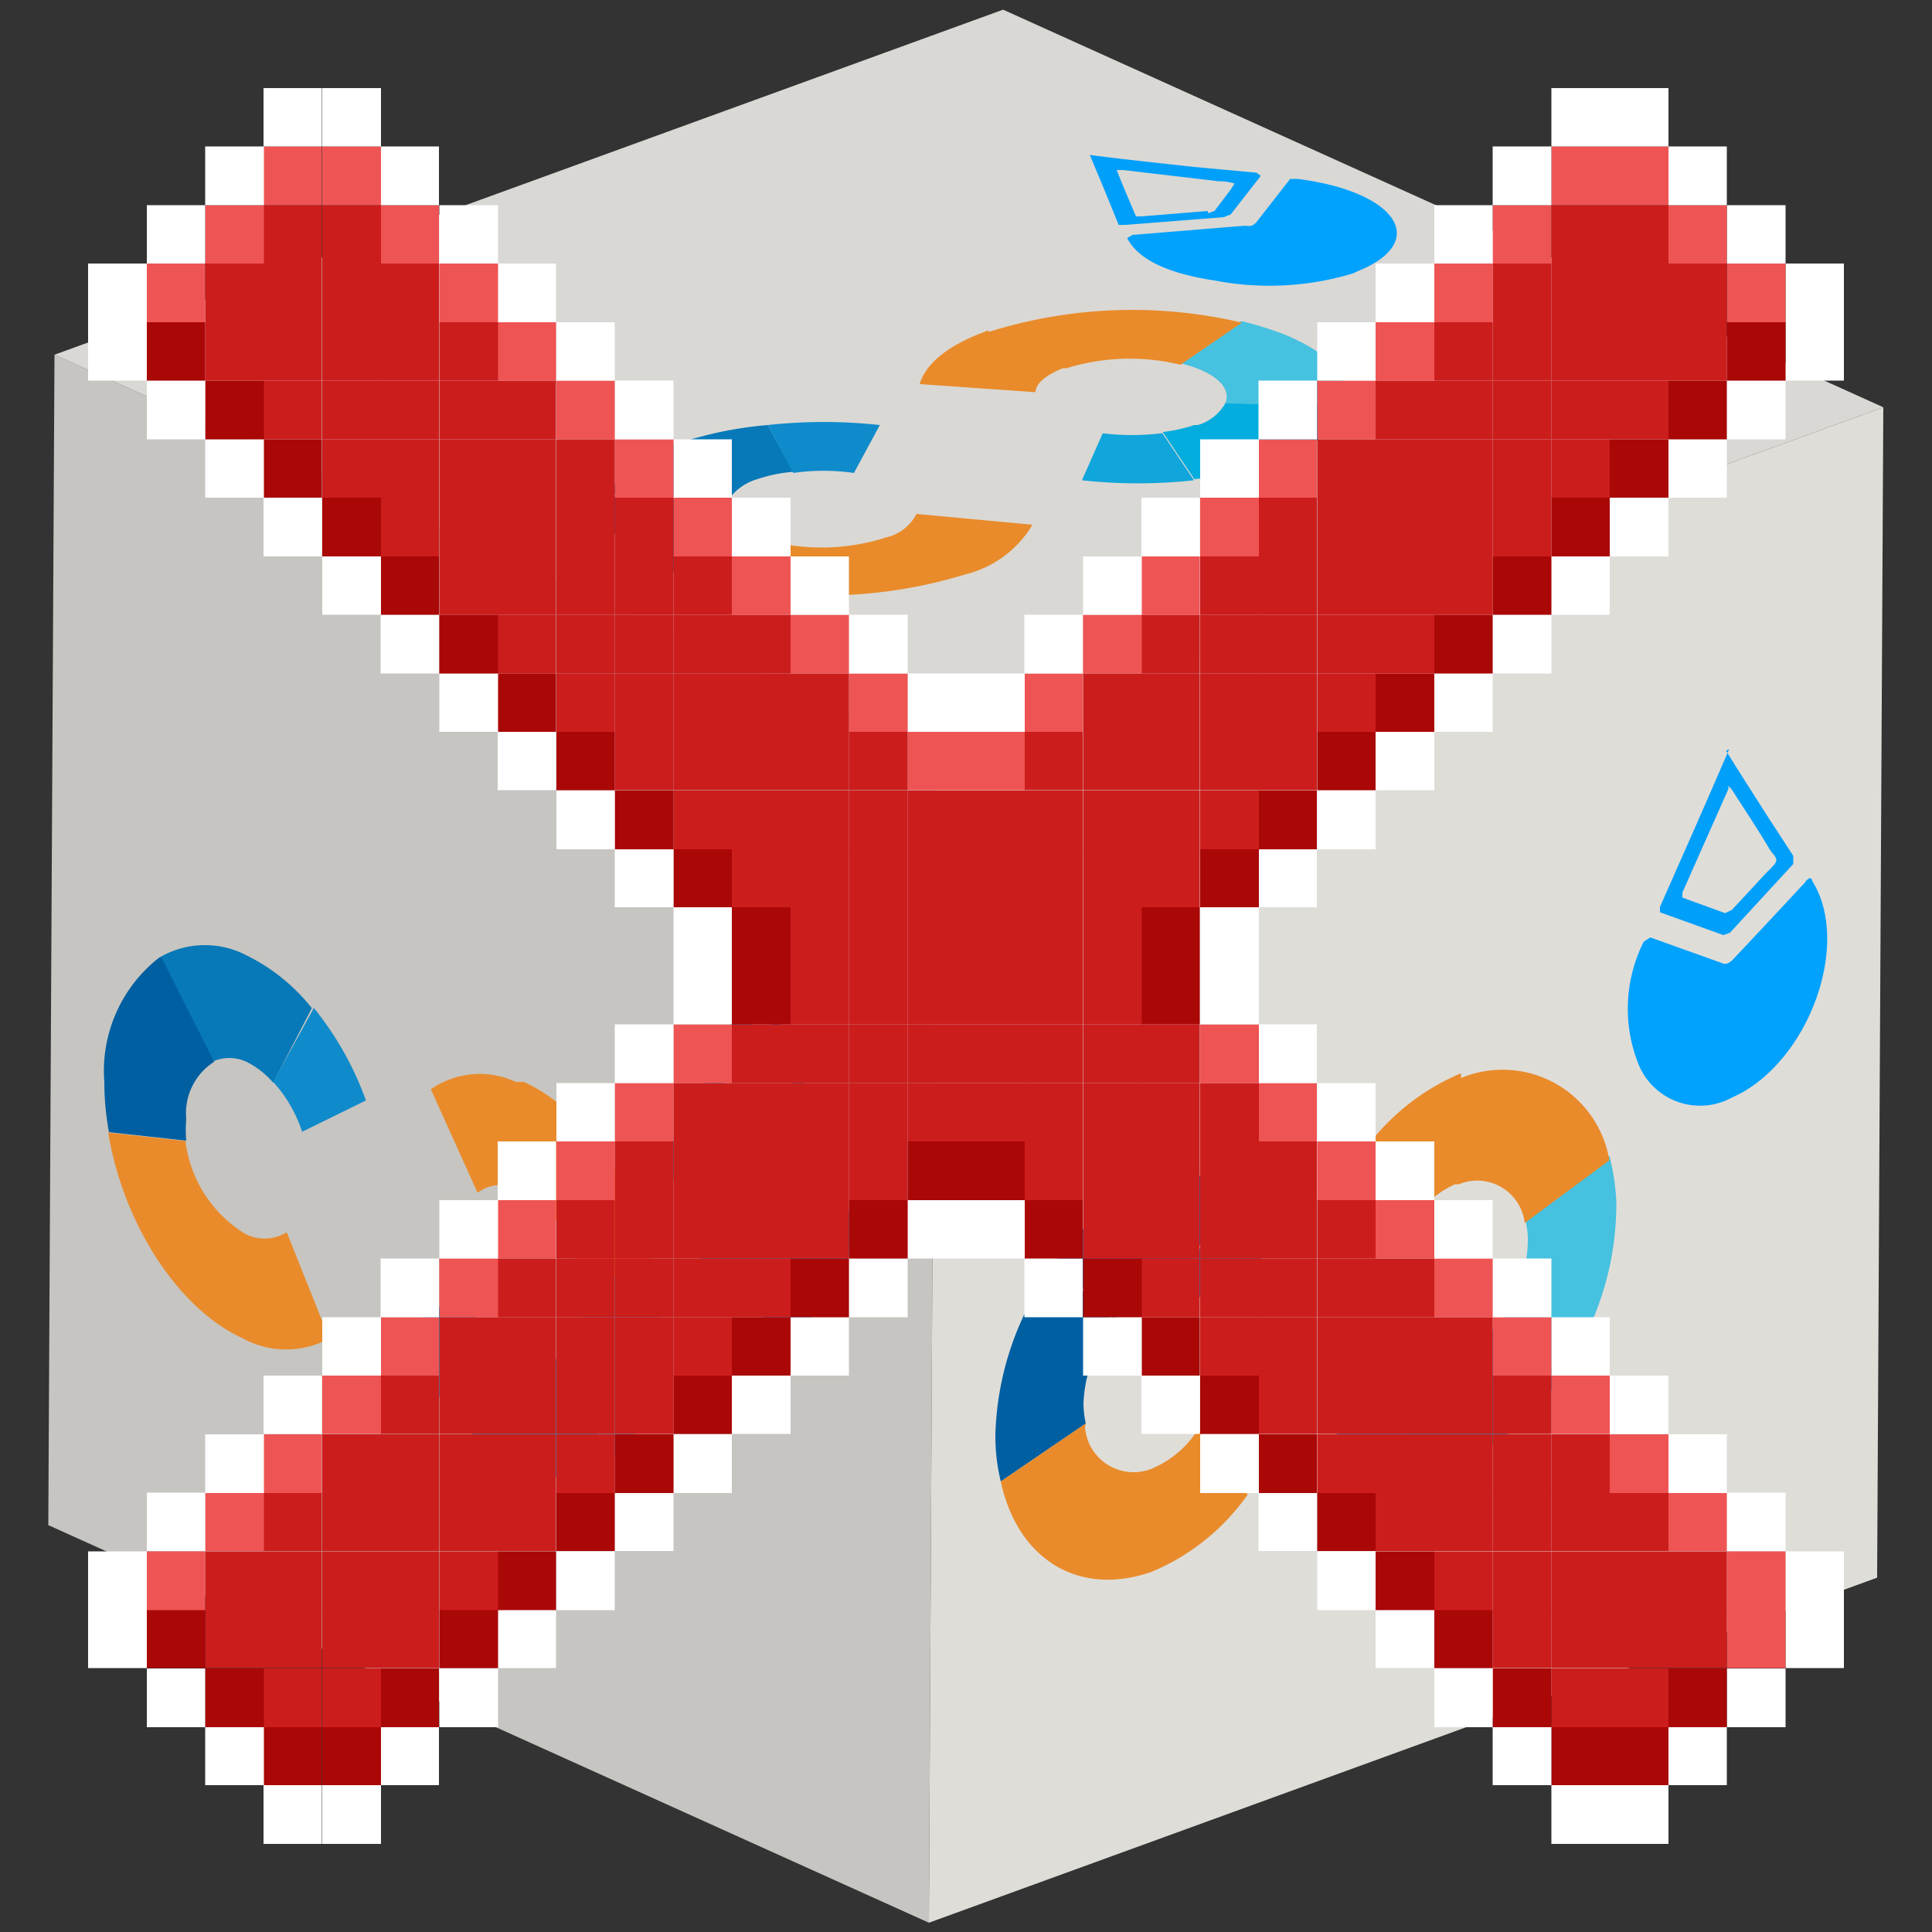 <svg id="Capa_1" data-name="Capa 1" xmlns="http://www.w3.org/2000/svg" xmlns:xlink="http://www.w3.org/1999/xlink" width="50" height="50" viewBox="0 0 50 50">
  <rect x="0" y="0" width="50" height="50" fill="#333333" stroke="none"/>
  <defs>
    <clipPath id="clip-path">
      <polygon points="24.04 49.76 1.25 39.47 1.41 9.18 24.2 19.47 24.04 49.76" fill="none"/>
    </clipPath>
    <clipPath id="clip-path-2">
      <polygon points="24.2 19.47 1.41 9.18 25.96 0.25 48.74 10.54 24.2 19.47" fill="none"/>
    </clipPath>
    <clipPath id="clip-path-3">
      <polygon points="48.74 10.54 48.58 40.83 24.04 49.76 24.2 19.47 48.74 10.54" fill="none"/>
    </clipPath>
  </defs>
  <g id="Figment_lido">
    <g style="isolation: isolate">
      <g>
        <polygon points="24.04 49.76 1.25 39.47 1.41 9.18 24.2 19.47 24.04 49.76" fill="#c7c5c1"/>
        <g style="isolation: isolate">
          <g clip-path="url(#clip-path)">
            <g>
              <path d="M6.39,24.73a2.32,2.32,0,0,0-2.28.06l1.36,2.7a1.05,1.05,0,0,1,.93,0,2.21,2.21,0,0,1,.67.53l1-1.93a4.93,4.93,0,0,0-1.72-1.38" fill="#0779b8"/>
              <path d="M4.11,24.79A3.72,3.72,0,0,0,2.7,28a7.15,7.15,0,0,0,.12,1.3l2,.22a3.43,3.43,0,0,1,0-.56,1.58,1.58,0,0,1,.72-1.48l-1.36-2.7" fill="#005fa1"/>
              <path d="M4.8,29.53l-2-.22c.38,2.32,1.78,4.55,3.49,5.33a2.33,2.33,0,0,0,2.23,0L7.42,31.89a1.09,1.09,0,0,1-1.06.05A3.28,3.28,0,0,1,4.8,29.53" fill="#e98b2b"/>
              <path d="M8.11,26.11,7.07,28a3.59,3.59,0,0,1,.75,1.29l1.65-.81a8.2,8.2,0,0,0-1.36-2.41" fill="#0f8bcb"/>
              <path d="M14.43,35.15a1,1,0,0,1-.92.05l-.09,0a2.24,2.24,0,0,1-.6-.45l-.94,2a4.78,4.78,0,0,0,1.55,1.2l.18.08a2.22,2.22,0,0,0,2.24-.24l-1.42-2.63" fill="#03adde"/>
              <path d="M17,33.1,15,33a3.43,3.43,0,0,1,.07.56,1.68,1.68,0,0,1-.64,1.56l1.42,2.63a3.91,3.91,0,0,0,1.27-3.37A7.33,7.33,0,0,0,17,33.1" fill="#46c1e0"/>
              <path d="M13.54,28,13.35,28a2.22,2.22,0,0,0-2.2.19l1.21,2.68a1,1,0,0,1,1-.12l.08,0A3.23,3.23,0,0,1,15,33l2,.07c-.44-2.23-1.81-4.32-3.42-5.06" fill="#e98b2b"/>
              <path d="M12,33.45l-1.59.95a7.94,7.94,0,0,0,1.43,2.34l.94-2A3.73,3.73,0,0,1,12,33.45" fill="#10a6db"/>
              <path d="M21.62,30h-.08l-1.68.57a.19.19,0,0,1-.13,0,.38.38,0,0,1-.12-.11l-1.67-2.11h-.16a3.79,3.79,0,0,0-.11,3.08,4.27,4.27,0,0,0,2,2.64l.31.1c1.65.47,2.57-1.7,1.69-4,0-.08-.05-.12-.08-.14" fill="#00a2fd"/>
              <path d="M19.67,29.19l-1-1.24,0-.16c.35-.57.7-1.16,1.07-1.74l0-.05.07.14c.29.78.58,1.55.88,2.33.05.14.16.33.14.41s-.16.08-.24.11l-.79.26-.16-.06m.11-4.12c-.55.91-1.08,1.78-1.63,2.66l0,.17,1.47,1.85.15.07,1.48-.49,0-.18c-.2-.51-.39-1-.58-1.53-.32-.84-.64-1.67-1-2.55" fill="#009ff9"/>
            </g>
          </g>
        </g>
      </g>
      <g>
        <polygon points="24.2 19.47 1.41 9.18 25.96 0.25 48.74 10.54 24.2 19.47" fill="#dad8d4"/>
        <g style="isolation: isolate">
          <g clip-path="url(#clip-path-2)">
            <g>
              <path d="M17.48,11.47a2.78,2.78,0,0,0-1.74,1.32l3.12.13a1.4,1.4,0,0,1,.74-.52,3.93,3.93,0,0,1,.93-.19L19.87,11a9.9,9.9,0,0,0-2.39.5" fill="#0779b8"/>
              <path d="M15.74,12.79c-.25.65.18,1.35,1.35,1.88a7.73,7.73,0,0,0,1.09.37l1.71-1c-.16-.05-.32-.1-.46-.16-.56-.25-.75-.6-.57-.91l-3.12-.13" fill="#005fa1"/>
              <path d="M19.89,14l-1.71,1A12.41,12.41,0,0,0,25,14.86a2.79,2.79,0,0,0,1.72-1.28l-3-.28a1.19,1.19,0,0,1-.79.61,5.48,5.48,0,0,1-3.06.08" fill="#e98b2b"/>
              <path d="M19.87,11l.66,1.24a5.5,5.5,0,0,1,1.57,0L22.77,11a13.38,13.38,0,0,0-2.9,0" fill="#0f8bcb"/>
              <path d="M31.71,10.44A1.21,1.21,0,0,1,31,11l-.09,0a4.1,4.1,0,0,1-.82.18l.82,1.22a10.11,10.11,0,0,0,2.13-.47l.2-.08c.93-.37,1.43-.85,1.56-1.35l-3.11-.07" fill="#03adde"/>
              <path d="M32.13,8.31,30.54,9.4a3.37,3.37,0,0,1,.48.15c.6.24.82.58.69.89l3.11.07c.18-.66-.33-1.34-1.57-1.85a9.17,9.17,0,0,0-1.12-.35" fill="#46c1e0"/>
              <path d="M25.58,8.55l-.21.08c-.92.36-1.43.83-1.57,1.31l3,.21c0-.22.27-.45.71-.62l.09,0a5.54,5.54,0,0,1,2.95-.09l1.59-1.09a12.38,12.38,0,0,0-6.55.24" fill="#e98b2b"/>
              <path d="M28.54,11.21,28,12.43a13.39,13.39,0,0,0,2.9,0l-.82-1.22a6.33,6.33,0,0,1-1.57,0" fill="#10a6db"/>
              <path d="M33.39,4.63a.12.12,0,0,0,0,0l-.89,1.14-.1.07a.4.4,0,0,1-.17,0l-2.92.24-.14.08c.27.53,1,.91,2.27,1.1A7.47,7.47,0,0,0,35,7.08l.32-.14c1.65-.78.72-2-1.74-2.31h-.17" fill="#00a2fd"/>
              <path d="M31.26,5.46l-1.72.14-.14,0c-.17-.4-.34-.79-.5-1.2v0h.16l2.47.29a1.39,1.39,0,0,1,.42.06s-.07.11-.11.17l-.41.54-.17.06M28.2,4c.26.62.51,1.22.75,1.82l.17,0,2.55-.2.18-.07.78-1-.11-.08L30.9,4.32c-.89-.1-1.78-.19-2.7-.31" fill="#009ff9"/>
            </g>
          </g>
        </g>
      </g>
      <g>
        <polygon points="48.74 10.54 48.58 40.83 24.04 49.76 24.2 19.47 48.74 10.54" fill="#dfddd8"/>
        <g style="isolation: isolate">
          <g clip-path="url(#clip-path-3)">
            <g>
              <path d="M29.85,30.64a5.74,5.74,0,0,0-2.54,2l1.53,1.52a2.46,2.46,0,0,1,1-.78,1.3,1.3,0,0,1,.75,0l1.14-2.85a3.09,3.09,0,0,0-1.91.1" fill="#0779b8"/>
              <path d="M27.31,32.69a7.76,7.76,0,0,0-1.55,4.45,5,5,0,0,0,.14,1.2l2.2-1.5a2.55,2.55,0,0,1-.06-.51,3.56,3.56,0,0,1,.8-2.12l-1.53-1.52" fill="#005fa1"/>
              <path d="M28.1,36.84l-2.2,1.5c.43,2,2,3,3.9,2.34a5.73,5.73,0,0,0,2.49-2L31,37a2.61,2.61,0,0,1-1.17,1,1.26,1.26,0,0,1-1.75-1.07" fill="#e98b2b"/>
              <path d="M31.76,30.54l-1.14,2.85a1.2,1.2,0,0,1,.84.64l1.83-2.25a2.73,2.73,0,0,0-1.53-1.24" fill="#0f8bcb"/>
              <path d="M38.83,34.17a2.57,2.57,0,0,1-1,.83l-.09,0a1.22,1.22,0,0,1-.67.06L36,38a3.07,3.07,0,0,0,1.73-.13l.2-.08a6.07,6.07,0,0,0,2.49-2.18l-1.6-1.4" fill="#03adde"/>
              <path d="M41.65,29.91l-2.19,1.62a1.94,1.94,0,0,1,.08.5,3.46,3.46,0,0,1-.71,2.14l1.6,1.4a7.65,7.65,0,0,0,1.4-4.49,5.86,5.86,0,0,0-.18-1.17" fill="#46c1e0"/>
              <path d="M37.81,27.78a1.89,1.89,0,0,0-.21.09A5.88,5.88,0,0,0,35.15,30l1.36,1.65a2.71,2.71,0,0,1,1.14-1l.1,0a1.24,1.24,0,0,1,1.71,1l2.19-1.62a2.8,2.8,0,0,0-3.84-2.13" fill="#e98b2b"/>
              <path d="M36.17,34.51l-1.76,2.34A2.56,2.56,0,0,0,36,38l1-2.86a1.21,1.21,0,0,1-.88-.59" fill="#10a6db"/>
              <path d="M46.81,22.75s-.05,0-.09.08c-.62.67-1.25,1.34-1.87,2a.37.37,0,0,1-.14.1.15.15,0,0,1-.13,0l-1.87-.67-.17.11a3.86,3.86,0,0,0-.12,3.21,1.72,1.72,0,0,0,2.27.89l.35-.17c1.84-1,2.85-3.93,1.86-5.5,0-.06-.06-.08-.09-.07" fill="#00a2fd"/>
              <path d="M44.64,23.63l-1.1-.4,0-.13,1.19-2.68,0-.08.08.08c.33.52.66,1,1,1.58.06.09.18.19.16.28s-.18.23-.27.32l-.88.95-.17.08m.1-4.24c-.6,1.39-1.19,2.73-1.79,4.08l0,.14,1.64.59.17-.06,1.64-1.78,0-.21c-.22-.34-.44-.68-.65-1-.36-.57-.72-1.12-1.09-1.72" fill="#009ff9"/>
            </g>
          </g>
        </g>
      </g>
    </g>
  </g>
  <g>
    <rect x="46.21" y="41.66" width="1.51" height="1.51" fill="#fff"/>
    <rect x="46.21" y="40.15" width="1.51" height="1.52" fill="#fff"/>
    <rect x="46.21" y="8.34" width="1.51" height="1.51" fill="#fff"/>
    <rect x="46.21" y="6.82" width="1.51" height="1.52" fill="#fff"/>
    <rect x="44.69" y="43.18" width="1.52" height="1.52" fill="#fff"/>
    <rect x="44.69" y="41.66" width="1.52" height="1.51" fill="#ef5454"/>
    <rect x="44.69" y="40.15" width="1.52" height="1.52" fill="#ef5454"/>
    <rect x="44.69" y="38.63" width="1.52" height="1.51" fill="#fff"/>
    <rect x="44.69" y="9.85" width="1.52" height="1.52" fill="#fff"/>
    <rect x="44.69" y="8.34" width="1.52" height="1.51" fill="#aa0707"/>
    <rect x="44.69" y="6.82" width="1.52" height="1.52" fill="#ef5454"/>
    <rect x="44.69" y="5.31" width="1.52" height="1.51" fill="#fff"/>
    <rect x="43.18" y="44.69" width="1.51" height="1.51" fill="#fff"/>
    <rect x="43.18" y="43.18" width="1.51" height="1.52" fill="#aa0707"/>
    <rect x="43.18" y="41.66" width="1.51" height="1.51" fill="#cc1d1d"/>
    <rect x="43.18" y="40.15" width="1.51" height="1.52" fill="#cc1d1d"/>
    <rect x="43.18" y="38.63" width="1.51" height="1.51" fill="#ef5454"/>
    <rect x="43.18" y="37.12" width="1.51" height="1.52" fill="#fff"/>
    <rect x="43.18" y="11.37" width="1.51" height="1.51" fill="#fff"/>
    <rect x="43.18" y="9.85" width="1.51" height="1.52" fill="#aa0707"/>
    <rect x="43.18" y="8.34" width="1.51" height="1.51" fill="#cc1d1d"/>
    <rect x="43.18" y="6.82" width="1.51" height="1.52" fill="#cc1d1d"/>
    <rect x="43.18" y="5.31" width="1.51" height="1.51" fill="#ef5454"/>
    <rect x="43.18" y="3.79" width="1.51" height="1.52" fill="#fff"/>
    <rect x="41.66" y="46.2" width="1.52" height="1.52" fill="#fff"/>
    <rect x="41.66" y="44.69" width="1.52" height="1.51" fill="#aa0707"/>
    <rect x="41.66" y="43.18" width="1.52" height="1.52" fill="#cc1d1d"/>
    <rect x="41.66" y="41.66" width="1.52" height="1.51" fill="#cc1d1d"/>
    <rect x="41.66" y="40.15" width="1.52" height="1.52" fill="#cc1d1d"/>
    <rect x="41.66" y="38.63" width="1.52" height="1.51" fill="#cc1d1d"/>
    <rect x="41.66" y="37.12" width="1.52" height="1.52" fill="#ef5454"/>
    <rect x="41.66" y="35.6" width="1.52" height="1.51" fill="#fff"/>
    <rect x="41.66" y="12.88" width="1.52" height="1.52" fill="#fff"/>
    <rect x="41.66" y="11.37" width="1.52" height="1.51" fill="#aa0707"/>
    <rect x="41.66" y="9.85" width="1.52" height="1.52" fill="#cc1d1d"/>
    <rect x="41.66" y="8.34" width="1.52" height="1.51" fill="#cc1d1d"/>
    <rect x="41.66" y="6.82" width="1.52" height="1.52" fill="#cc1d1d"/>
    <rect x="41.66" y="5.31" width="1.52" height="1.51" fill="#cc1d1d"/>
    <rect x="41.66" y="3.79" width="1.52" height="1.52" fill="#ef5454"/>
    <rect x="41.66" y="2.28" width="1.52" height="1.51" fill="#fff"/>
    <rect x="40.15" y="46.2" width="1.51" height="1.52" fill="#fff"/>
    <rect x="40.15" y="44.69" width="1.51" height="1.51" fill="#aa0707"/>
    <rect x="40.15" y="43.18" width="1.51" height="1.52" fill="#cc1d1d"/>
    <rect x="40.15" y="41.66" width="1.51" height="1.51" fill="#cc1d1d"/>
    <rect x="40.15" y="40.15" width="1.51" height="1.52" fill="#cc1d1d"/>
    <rect x="40.15" y="38.63" width="1.51" height="1.51" fill="#cc1d1d"/>
    <rect x="40.15" y="37.12" width="1.51" height="1.52" fill="#cc1d1d"/>
    <rect x="40.15" y="35.6" width="1.51" height="1.51" fill="#ef5454"/>
    <rect x="40.15" y="34.09" width="1.51" height="1.51" fill="#fff"/>
    <rect x="40.15" y="14.4" width="1.51" height="1.51" fill="#fff"/>
    <rect x="40.15" y="12.88" width="1.51" height="1.52" fill="#aa0707"/>
    <rect x="40.15" y="11.37" width="1.51" height="1.51" fill="#cc1d1d"/>
    <rect x="40.15" y="9.85" width="1.51" height="1.52" fill="#cc1d1d"/>
    <rect x="40.15" y="8.34" width="1.51" height="1.51" fill="#cc1d1d"/>
    <rect x="40.15" y="6.82" width="1.51" height="1.52" fill="#cc1d1d"/>
    <rect x="40.15" y="5.31" width="1.51" height="1.51" fill="#cc1d1d"/>
    <rect x="40.15" y="3.79" width="1.51" height="1.52" fill="#ef5454"/>
    <rect x="40.15" y="2.28" width="1.51" height="1.51" fill="#fff"/>
    <rect x="38.63" y="44.69" width="1.52" height="1.51" fill="#fff"/>
    <rect x="38.63" y="43.18" width="1.52" height="1.52" fill="#aa0707"/>
    <rect x="38.63" y="41.66" width="1.52" height="1.51" fill="#cc1d1d"/>
    <rect x="38.63" y="40.15" width="1.52" height="1.52" fill="#cc1d1d"/>
    <rect x="38.63" y="38.63" width="1.52" height="1.51" fill="#cc1d1d"/>
    <rect x="38.63" y="37.12" width="1.52" height="1.52" fill="#cc1d1d"/>
    <rect x="38.63" y="35.6" width="1.52" height="1.51" fill="#cc1d1d"/>
    <rect x="38.63" y="34.09" width="1.52" height="1.51" fill="#ef5454"/>
    <rect x="38.63" y="32.57" width="1.52" height="1.52" fill="#fff"/>
    <rect x="38.63" y="15.91" width="1.52" height="1.52" fill="#fff"/>
    <rect x="38.63" y="14.4" width="1.52" height="1.51" fill="#aa0707"/>
    <rect x="38.63" y="12.88" width="1.52" height="1.52" fill="#cc1d1d"/>
    <rect x="38.63" y="11.37" width="1.52" height="1.51" fill="#cc1d1d"/>
    <rect x="38.63" y="9.85" width="1.52" height="1.52" fill="#cc1d1d"/>
    <rect x="38.63" y="8.34" width="1.52" height="1.51" fill="#cc1d1d"/>
    <rect x="38.63" y="6.82" width="1.52" height="1.52" fill="#cc1d1d"/>
    <rect x="38.63" y="5.31" width="1.52" height="1.51" fill="#ef5454"/>
    <rect x="38.63" y="3.79" width="1.52" height="1.52" fill="#fff"/>
    <rect x="37.12" y="43.18" width="1.51" height="1.52" fill="#fff"/>
    <rect x="37.12" y="41.66" width="1.51" height="1.51" fill="#aa0707"/>
    <rect x="37.12" y="40.15" width="1.51" height="1.52" fill="#cc1d1d"/>
    <rect x="37.12" y="38.63" width="1.51" height="1.51" fill="#cc1d1d"/>
    <rect x="37.12" y="37.12" width="1.51" height="1.52" fill="#cc1d1d"/>
    <rect x="37.12" y="35.6" width="1.51" height="1.51" fill="#cc1d1d"/>
    <rect x="37.12" y="34.09" width="1.51" height="1.51" fill="#cc1d1d"/>
    <rect x="37.12" y="32.57" width="1.51" height="1.52" fill="#ef5454"/>
    <rect x="37.12" y="31.06" width="1.51" height="1.51" fill="#fff"/>
    <rect x="37.12" y="17.43" width="1.51" height="1.51" fill="#fff"/>
    <rect x="37.12" y="15.91" width="1.51" height="1.52" fill="#aa0707"/>
    <rect x="37.12" y="14.4" width="1.51" height="1.51" fill="#cc1d1d"/>
    <rect x="37.12" y="12.88" width="1.51" height="1.52" fill="#cc1d1d"/>
    <rect x="37.12" y="11.37" width="1.51" height="1.51" fill="#cc1d1d"/>
    <rect x="37.12" y="9.85" width="1.51" height="1.52" fill="#cc1d1d"/>
    <rect x="37.12" y="8.34" width="1.51" height="1.51" fill="#cc1d1d"/>
    <rect x="37.12" y="6.82" width="1.51" height="1.52" fill="#ef5454"/>
    <rect x="37.12" y="5.31" width="1.51" height="1.51" fill="#fff"/>
    <rect x="35.6" y="41.66" width="1.52" height="1.51" fill="#fff"/>
    <rect x="35.6" y="40.15" width="1.52" height="1.52" fill="#aa0707"/>
    <rect x="35.6" y="38.63" width="1.52" height="1.51" fill="#cc1d1d"/>
    <rect x="35.6" y="37.12" width="1.52" height="1.52" fill="#cc1d1d"/>
    <rect x="35.6" y="35.6" width="1.52" height="1.51" fill="#cc1d1d"/>
    <rect x="35.6" y="34.09" width="1.52" height="1.51" fill="#cc1d1d"/>
    <rect x="35.6" y="32.57" width="1.52" height="1.52" fill="#cc1d1d"/>
    <rect x="35.6" y="31.06" width="1.52" height="1.51" fill="#ef5454"/>
    <rect x="35.6" y="29.54" width="1.52" height="1.52" fill="#fff"/>
    <rect x="35.6" y="18.94" width="1.52" height="1.51" fill="#fff"/>
    <rect x="35.6" y="17.43" width="1.52" height="1.51" fill="#aa0707"/>
    <rect x="35.6" y="15.91" width="1.52" height="1.52" fill="#cc1d1d"/>
    <rect x="35.6" y="14.4" width="1.52" height="1.51" fill="#cc1d1d"/>
    <rect x="35.6" y="12.88" width="1.52" height="1.52" fill="#cc1d1d"/>
    <rect x="35.6" y="11.37" width="1.52" height="1.51" fill="#cc1d1d"/>
    <rect x="35.6" y="9.85" width="1.52" height="1.52" fill="#cc1d1d"/>
    <rect x="35.6" y="8.34" width="1.52" height="1.51" fill="#ef5454"/>
    <rect x="35.6" y="6.82" width="1.52" height="1.52" fill="#fff"/>
    <rect x="34.09" y="40.15" width="1.51" height="1.52" fill="#fff"/>
    <rect x="34.09" y="38.63" width="1.51" height="1.51" fill="#aa0707"/>
    <rect x="34.09" y="37.12" width="1.51" height="1.52" fill="#cc1d1d"/>
    <rect x="34.09" y="35.6" width="1.51" height="1.51" fill="#cc1d1d"/>
    <rect x="34.09" y="34.09" width="1.51" height="1.51" fill="#cc1d1d"/>
    <rect x="34.09" y="32.57" width="1.51" height="1.52" fill="#cc1d1d"/>
    <rect x="34.09" y="31.06" width="1.51" height="1.51" fill="#cc1d1d"/>
    <rect x="34.09" y="29.54" width="1.51" height="1.52" fill="#ef5454"/>
    <rect x="34.09" y="28.03" width="1.51" height="1.51" fill="#fff"/>
    <rect x="34.09" y="20.46" width="1.51" height="1.52" fill="#fff"/>
    <rect x="34.09" y="18.94" width="1.51" height="1.51" fill="#aa0707"/>
    <rect x="34.09" y="17.43" width="1.51" height="1.51" fill="#cc1d1d"/>
    <rect x="34.09" y="15.91" width="1.51" height="1.52" fill="#cc1d1d"/>
    <rect x="34.09" y="14.4" width="1.51" height="1.51" fill="#cc1d1d"/>
    <rect x="34.09" y="12.88" width="1.51" height="1.52" fill="#cc1d1d"/>
    <rect x="34.09" y="11.37" width="1.51" height="1.51" fill="#cc1d1d"/>
    <rect x="34.09" y="9.85" width="1.51" height="1.52" fill="#ef5454"/>
    <rect x="34.09" y="8.34" width="1.51" height="1.51" fill="#fff"/>
    <rect x="32.57" y="38.63" width="1.51" height="1.51" fill="#fff"/>
    <rect x="32.57" y="37.12" width="1.51" height="1.52" fill="#aa0707"/>
    <rect x="32.57" y="35.6" width="1.51" height="1.51" fill="#cc1d1d"/>
    <rect x="32.57" y="34.09" width="1.51" height="1.51" fill="#cc1d1d"/>
    <rect x="32.57" y="32.57" width="1.51" height="1.52" fill="#cc1d1d"/>
    <rect x="32.57" y="31.06" width="1.51" height="1.51" fill="#cc1d1d"/>
    <rect x="32.57" y="29.54" width="1.51" height="1.52" fill="#cc1d1d"/>
    <rect x="32.57" y="28.03" width="1.51" height="1.51" fill="#ef5454"/>
    <rect x="32.57" y="26.51" width="1.51" height="1.52" fill="#fff"/>
    <rect x="32.57" y="21.97" width="1.51" height="1.51" fill="#fff"/>
    <rect x="32.57" y="20.46" width="1.51" height="1.52" fill="#aa0707"/>
    <rect x="32.57" y="18.94" width="1.51" height="1.51" fill="#cc1d1d"/>
    <rect x="32.57" y="17.43" width="1.51" height="1.51" fill="#cc1d1d"/>
    <rect x="32.57" y="15.91" width="1.51" height="1.52" fill="#cc1d1d"/>
    <rect x="32.57" y="14.4" width="1.51" height="1.51" fill="#cc1d1d"/>
    <rect x="32.57" y="12.88" width="1.51" height="1.52" fill="#cc1d1d"/>
    <rect x="32.57" y="11.37" width="1.51" height="1.51" fill="#ef5454"/>
    <rect x="32.57" y="9.85" width="1.51" height="1.52" fill="#fff"/>
    <rect x="31.06" y="37.12" width="1.52" height="1.52" fill="#fff"/>
    <rect x="31.06" y="35.6" width="1.52" height="1.51" fill="#aa0707"/>
    <rect x="31.06" y="34.09" width="1.52" height="1.51" fill="#cc1d1d"/>
    <rect x="31.06" y="32.57" width="1.52" height="1.52" fill="#cc1d1d"/>
    <rect x="31.06" y="31.06" width="1.52" height="1.51" fill="#cc1d1d"/>
    <rect x="31.06" y="29.54" width="1.52" height="1.52" fill="#cc1d1d"/>
    <rect x="31.06" y="28.03" width="1.52" height="1.51" fill="#cc1d1d"/>
    <rect x="31.06" y="26.51" width="1.52" height="1.52" fill="#ef5454"/>
    <rect x="31.06" y="25" width="1.52" height="1.51" fill="#fff"/>
    <rect x="31.06" y="23.48" width="1.52" height="1.52" fill="#fff"/>
    <rect x="31.06" y="21.97" width="1.52" height="1.51" fill="#aa0707"/>
    <rect x="31.06" y="20.46" width="1.52" height="1.52" fill="#cc1d1d"/>
    <rect x="31.06" y="18.94" width="1.52" height="1.51" fill="#cc1d1d"/>
    <rect x="31.06" y="17.43" width="1.52" height="1.51" fill="#cc1d1d"/>
    <rect x="31.06" y="15.91" width="1.52" height="1.52" fill="#cc1d1d"/>
    <rect x="31.06" y="14.4" width="1.52" height="1.51" fill="#cc1d1d"/>
    <rect x="31.06" y="12.88" width="1.52" height="1.52" fill="#ef5454"/>
    <rect x="31.06" y="11.37" width="1.52" height="1.51" fill="#fff"/>
    <rect x="29.54" y="35.6" width="1.51" height="1.51" fill="#fff"/>
    <rect x="29.54" y="34.09" width="1.51" height="1.51" fill="#aa0707"/>
    <rect x="29.54" y="32.57" width="1.51" height="1.52" fill="#cc1d1d"/>
    <rect x="29.54" y="31.06" width="1.51" height="1.51" fill="#cc1d1d"/>
    <rect x="29.54" y="29.54" width="1.51" height="1.52" fill="#cc1d1d"/>
    <rect x="29.54" y="28.03" width="1.51" height="1.51" fill="#cc1d1d"/>
    <rect x="29.54" y="26.51" width="1.51" height="1.52" fill="#cc1d1d"/>
    <rect x="29.54" y="25" width="1.51" height="1.51" fill="#aa0707"/>
    <rect x="29.54" y="23.48" width="1.51" height="1.52" fill="#aa0707"/>
    <rect x="29.54" y="21.97" width="1.51" height="1.51" fill="#cc1d1d"/>
    <rect x="29.54" y="20.46" width="1.51" height="1.52" fill="#cc1d1d"/>
    <rect x="29.54" y="18.94" width="1.51" height="1.51" fill="#cc1d1d"/>
    <rect x="29.54" y="17.43" width="1.51" height="1.51" fill="#cc1d1d"/>
    <rect x="29.54" y="15.91" width="1.51" height="1.52" fill="#cc1d1d"/>
    <rect x="29.54" y="14.4" width="1.51" height="1.51" fill="#ef5454"/>
    <rect x="29.54" y="12.88" width="1.51" height="1.52" fill="#fff"/>
    <rect x="28.03" y="34.09" width="1.52" height="1.51" fill="#fff"/>
    <rect x="28.03" y="32.57" width="1.52" height="1.52" fill="#aa0707"/>
    <rect x="28.03" y="31.06" width="1.52" height="1.51" fill="#cc1d1d"/>
    <rect x="28.03" y="29.54" width="1.52" height="1.52" fill="#cc1d1d"/>
    <rect x="28.03" y="28.03" width="1.52" height="1.51" fill="#cc1d1d"/>
    <rect x="28.03" y="26.51" width="1.52" height="1.52" fill="#cc1d1d"/>
    <rect x="28.03" y="25" width="1.52" height="1.51" fill="#cc1d1d"/>
    <rect x="28.03" y="23.48" width="1.52" height="1.52" fill="#cc1d1d"/>
    <rect x="28.03" y="21.97" width="1.52" height="1.51" fill="#cc1d1d"/>
    <rect x="28.03" y="20.46" width="1.52" height="1.52" fill="#cc1d1d"/>
    <rect x="28.03" y="18.94" width="1.52" height="1.51" fill="#cc1d1d"/>
    <rect x="28.03" y="17.43" width="1.52" height="1.51" fill="#cc1d1d"/>
    <rect x="28.03" y="15.91" width="1.52" height="1.52" fill="#ef5454"/>
    <rect x="28.03" y="14.4" width="1.52" height="1.51" fill="#fff"/>
    <rect x="26.51" y="32.57" width="1.51" height="1.52" fill="#fff"/>
    <rect x="26.51" y="31.06" width="1.51" height="1.51" fill="#aa0707"/>
    <rect x="26.51" y="29.54" width="1.51" height="1.52" fill="#cc1d1d"/>
    <rect x="26.51" y="28.03" width="1.51" height="1.51" fill="#cc1d1d"/>
    <rect x="26.51" y="26.51" width="1.51" height="1.52" fill="#cc1d1d"/>
    <rect x="26.51" y="25" width="1.51" height="1.51" fill="#cc1d1d"/>
    <rect x="26.51" y="23.48" width="1.51" height="1.52" fill="#cc1d1d"/>
    <rect x="26.51" y="21.97" width="1.51" height="1.51" fill="#cc1d1d"/>
    <rect x="26.51" y="20.46" width="1.51" height="1.52" fill="#cc1d1d"/>
    <rect x="26.51" y="18.94" width="1.51" height="1.51" fill="#cc1d1d"/>
    <rect x="26.51" y="17.43" width="1.51" height="1.51" fill="#ef5454"/>
    <rect x="26.51" y="15.91" width="1.51" height="1.52" fill="#fff"/>
    <rect x="25" y="31.06" width="1.52" height="1.51" fill="#fff"/>
    <rect x="25" y="29.54" width="1.52" height="1.52" fill="#aa0707"/>
    <rect x="25" y="28.03" width="1.52" height="1.51" fill="#cc1d1d"/>
    <rect x="25" y="26.51" width="1.52" height="1.52" fill="#cc1d1d"/>
    <rect x="25" y="25" width="1.52" height="1.51" fill="#cc1d1d"/>
    <rect x="25" y="23.48" width="1.52" height="1.52" fill="#cc1d1d"/>
    <rect x="25" y="21.97" width="1.52" height="1.51" fill="#cc1d1d"/>
    <rect x="25" y="20.46" width="1.52" height="1.52" fill="#cc1d1d"/>
    <rect x="25" y="18.94" width="1.52" height="1.51" fill="#ef5454"/>
    <rect x="25" y="17.43" width="1.52" height="1.51" fill="#fff"/>
    <rect x="23.49" y="31.06" width="1.51" height="1.51" fill="#fff"/>
    <rect x="23.49" y="29.54" width="1.51" height="1.52" fill="#aa0707"/>
    <rect x="23.49" y="28.03" width="1.51" height="1.51" fill="#cc1d1d"/>
    <rect x="23.49" y="26.51" width="1.51" height="1.52" fill="#cc1d1d"/>
    <rect x="23.49" y="25" width="1.51" height="1.51" fill="#cc1d1d"/>
    <rect x="23.49" y="23.48" width="1.51" height="1.52" fill="#cc1d1d"/>
    <rect x="23.49" y="21.97" width="1.51" height="1.51" fill="#cc1d1d"/>
    <rect x="23.49" y="20.46" width="1.51" height="1.52" fill="#cc1d1d"/>
    <rect x="23.49" y="18.94" width="1.51" height="1.51" fill="#ef5454"/>
    <rect x="23.49" y="17.43" width="1.51" height="1.51" fill="#fff"/>
    <rect x="21.97" y="32.57" width="1.52" height="1.52" fill="#fff"/>
    <rect x="21.97" y="31.06" width="1.52" height="1.51" fill="#aa0707"/>
    <rect x="21.97" y="29.54" width="1.52" height="1.52" fill="#cc1d1d"/>
    <rect x="21.97" y="28.03" width="1.52" height="1.51" fill="#cc1d1d"/>
    <rect x="21.97" y="26.51" width="1.52" height="1.52" fill="#cc1d1d"/>
    <rect x="21.97" y="25" width="1.52" height="1.51" fill="#cc1d1d"/>
    <rect x="21.97" y="23.48" width="1.52" height="1.52" fill="#cc1d1d"/>
    <rect x="21.97" y="21.97" width="1.52" height="1.51" fill="#cc1d1d"/>
    <rect x="21.97" y="20.46" width="1.52" height="1.52" fill="#cc1d1d"/>
    <rect x="21.97" y="18.94" width="1.52" height="1.51" fill="#cc1d1d"/>
    <rect x="21.97" y="17.43" width="1.52" height="1.51" fill="#ef5454"/>
    <rect x="21.97" y="15.91" width="1.52" height="1.52" fill="#fff"/>
    <rect x="20.46" y="34.09" width="1.51" height="1.51" fill="#fff"/>
    <rect x="20.46" y="32.57" width="1.51" height="1.52" fill="#aa0707"/>
    <rect x="20.46" y="31.06" width="1.51" height="1.51" fill="#cc1d1d"/>
    <rect x="20.46" y="29.54" width="1.51" height="1.52" fill="#cc1d1d"/>
    <rect x="20.46" y="28.03" width="1.51" height="1.51" fill="#cc1d1d"/>
    <rect x="20.46" y="26.51" width="1.51" height="1.52" fill="#cc1d1d"/>
    <rect x="20.46" y="25" width="1.51" height="1.51" fill="#cc1d1d"/>
    <rect x="20.46" y="23.48" width="1.51" height="1.52" fill="#cc1d1d"/>
    <rect x="20.46" y="21.97" width="1.51" height="1.51" fill="#cc1d1d"/>
    <rect x="20.46" y="20.46" width="1.51" height="1.52" fill="#cc1d1d"/>
    <rect x="20.46" y="18.94" width="1.51" height="1.51" fill="#cc1d1d"/>
    <rect x="20.46" y="17.43" width="1.51" height="1.51" fill="#cc1d1d"/>
    <rect x="20.46" y="15.91" width="1.51" height="1.52" fill="#ef5454"/>
    <rect x="20.46" y="14.4" width="1.51" height="1.51" fill="#fff"/>
    <rect x="18.94" y="35.6" width="1.52" height="1.51" fill="#fff"/>
    <rect x="18.94" y="34.09" width="1.52" height="1.51" fill="#aa0707"/>
    <rect x="18.94" y="32.57" width="1.52" height="1.52" fill="#cc1d1d"/>
    <rect x="18.94" y="31.06" width="1.52" height="1.51" fill="#cc1d1d"/>
    <rect x="18.94" y="29.54" width="1.52" height="1.52" fill="#cc1d1d"/>
    <rect x="18.94" y="28.03" width="1.52" height="1.51" fill="#cc1d1d"/>
    <rect x="18.94" y="26.51" width="1.52" height="1.52" fill="#cc1d1d"/>
    <rect x="18.94" y="25" width="1.52" height="1.51" fill="#aa0707"/>
    <rect x="18.94" y="23.48" width="1.52" height="1.52" fill="#aa0707"/>
    <rect x="18.94" y="21.97" width="1.52" height="1.51" fill="#cc1d1d"/>
    <rect x="18.94" y="20.46" width="1.52" height="1.52" fill="#cc1d1d"/>
    <rect x="18.94" y="18.94" width="1.52" height="1.51" fill="#cc1d1d"/>
    <rect x="18.94" y="17.43" width="1.52" height="1.51" fill="#cc1d1d"/>
    <rect x="18.94" y="15.91" width="1.52" height="1.52" fill="#cc1d1d"/>
    <rect x="18.94" y="14.4" width="1.52" height="1.51" fill="#ef5454"/>
    <rect x="18.94" y="12.88" width="1.52" height="1.52" fill="#fff"/>
    <rect x="17.43" y="37.12" width="1.51" height="1.52" fill="#fff"/>
    <rect x="17.43" y="35.6" width="1.51" height="1.51" fill="#aa0707"/>
    <rect x="17.43" y="34.09" width="1.51" height="1.51" fill="#cc1d1d"/>
    <rect x="17.43" y="32.57" width="1.51" height="1.52" fill="#cc1d1d"/>
    <rect x="17.43" y="31.06" width="1.51" height="1.51" fill="#cc1d1d"/>
    <rect x="17.43" y="29.54" width="1.51" height="1.52" fill="#cc1d1d"/>
    <rect x="17.43" y="28.03" width="1.51" height="1.51" fill="#cc1d1d"/>
    <rect x="17.43" y="26.51" width="1.51" height="1.52" fill="#ef5454"/>
    <rect x="17.43" y="25" width="1.51" height="1.51" fill="#fff"/>
    <rect x="17.43" y="23.48" width="1.51" height="1.52" fill="#fff"/>
    <rect x="17.43" y="21.97" width="1.51" height="1.51" fill="#aa0707"/>
    <rect x="17.43" y="20.46" width="1.51" height="1.52" fill="#cc1d1d"/>
    <rect x="17.43" y="18.94" width="1.51" height="1.51" fill="#cc1d1d"/>
    <rect x="17.43" y="17.43" width="1.51" height="1.51" fill="#cc1d1d"/>
    <rect x="17.43" y="15.91" width="1.51" height="1.52" fill="#cc1d1d"/>
    <rect x="17.43" y="14.4" width="1.51" height="1.51" fill="#cc1d1d"/>
    <rect x="17.43" y="12.88" width="1.51" height="1.52" fill="#ef5454"/>
    <rect x="17.43" y="11.37" width="1.51" height="1.51" fill="#fff"/>
    <rect x="15.91" y="38.63" width="1.52" height="1.51" fill="#fff"/>
    <rect x="15.91" y="37.12" width="1.52" height="1.52" fill="#aa0707"/>
    <rect x="15.91" y="35.6" width="1.52" height="1.51" fill="#cc1d1d"/>
    <rect x="15.91" y="34.09" width="1.52" height="1.51" fill="#cc1d1d"/>
    <rect x="15.91" y="32.57" width="1.52" height="1.52" fill="#cc1d1d"/>
    <rect x="15.91" y="31.06" width="1.52" height="1.51" fill="#cc1d1d"/>
    <rect x="15.91" y="29.54" width="1.52" height="1.52" fill="#cc1d1d"/>
    <rect x="15.91" y="28.03" width="1.52" height="1.51" fill="#ef5454"/>
    <rect x="15.91" y="26.51" width="1.52" height="1.52" fill="#fff"/>
    <rect x="15.91" y="21.97" width="1.52" height="1.51" fill="#fff"/>
    <rect x="15.91" y="20.46" width="1.52" height="1.52" fill="#aa0707"/>
    <rect x="15.91" y="18.94" width="1.52" height="1.51" fill="#cc1d1d"/>
    <rect x="15.91" y="17.43" width="1.52" height="1.51" fill="#cc1d1d"/>
    <rect x="15.91" y="15.91" width="1.52" height="1.52" fill="#cc1d1d"/>
    <rect x="15.91" y="14.4" width="1.52" height="1.51" fill="#cc1d1d"/>
    <rect x="15.91" y="12.88" width="1.52" height="1.52" fill="#cc1d1d"/>
    <rect x="15.91" y="11.37" width="1.52" height="1.51" fill="#ef5454"/>
    <rect x="15.91" y="9.85" width="1.52" height="1.52" fill="#fff"/>
    <rect x="14.4" y="40.15" width="1.51" height="1.52" fill="#fff"/>
    <rect x="14.4" y="38.63" width="1.51" height="1.51" fill="#aa0707"/>
    <rect x="14.4" y="37.12" width="1.51" height="1.52" fill="#cc1d1d"/>
    <rect x="14.4" y="35.6" width="1.51" height="1.51" fill="#cc1d1d"/>
    <rect x="14.4" y="34.09" width="1.51" height="1.51" fill="#cc1d1d"/>
    <rect x="14.4" y="32.57" width="1.51" height="1.52" fill="#cc1d1d"/>
    <rect x="14.4" y="31.06" width="1.51" height="1.51" fill="#cc1d1d"/>
    <rect x="14.4" y="29.54" width="1.51" height="1.52" fill="#ef5454"/>
    <rect x="14.4" y="28.03" width="1.51" height="1.51" fill="#fff"/>
    <rect x="14.4" y="20.46" width="1.51" height="1.52" fill="#fff"/>
    <rect x="14.4" y="18.94" width="1.51" height="1.51" fill="#aa0707"/>
    <rect x="14.4" y="17.43" width="1.51" height="1.51" fill="#cc1d1d"/>
    <rect x="14.4" y="15.91" width="1.51" height="1.52" fill="#cc1d1d"/>
    <rect x="14.4" y="14.4" width="1.51" height="1.51" fill="#cc1d1d"/>
    <rect x="14.4" y="12.88" width="1.51" height="1.52" fill="#cc1d1d"/>
    <rect x="14.4" y="11.37" width="1.51" height="1.51" fill="#cc1d1d"/>
    <rect x="14.4" y="9.85" width="1.51" height="1.52" fill="#ef5454"/>
    <rect x="14.4" y="8.34" width="1.51" height="1.51" fill="#fff"/>
    <rect x="12.88" y="41.66" width="1.51" height="1.51" fill="#fff"/>
    <rect x="12.88" y="40.15" width="1.51" height="1.52" fill="#aa0707"/>
    <rect x="12.88" y="38.63" width="1.51" height="1.51" fill="#cc1d1d"/>
    <rect x="12.88" y="37.12" width="1.51" height="1.52" fill="#cc1d1d"/>
    <rect x="12.88" y="35.6" width="1.51" height="1.51" fill="#cc1d1d"/>
    <rect x="12.88" y="34.09" width="1.51" height="1.51" fill="#cc1d1d"/>
    <rect x="12.88" y="32.57" width="1.51" height="1.52" fill="#cc1d1d"/>
    <rect x="12.88" y="31.06" width="1.51" height="1.51" fill="#ef5454"/>
    <rect x="12.88" y="29.54" width="1.51" height="1.52" fill="#fff"/>
    <rect x="12.88" y="18.94" width="1.51" height="1.51" fill="#fff"/>
    <rect x="12.88" y="17.43" width="1.51" height="1.51" fill="#aa0707"/>
    <rect x="12.88" y="15.91" width="1.51" height="1.52" fill="#cc1d1d"/>
    <rect x="12.88" y="14.4" width="1.51" height="1.51" fill="#cc1d1d"/>
    <rect x="12.88" y="12.88" width="1.51" height="1.52" fill="#cc1d1d"/>
    <rect x="12.88" y="11.37" width="1.51" height="1.51" fill="#cc1d1d"/>
    <rect x="12.88" y="9.85" width="1.51" height="1.52" fill="#cc1d1d"/>
    <rect x="12.88" y="8.34" width="1.51" height="1.51" fill="#ef5454"/>
    <rect x="12.88" y="6.82" width="1.51" height="1.52" fill="#fff"/>
    <rect x="11.37" y="43.18" width="1.52" height="1.52" fill="#fff"/>
    <rect x="11.37" y="41.66" width="1.52" height="1.51" fill="#aa0707"/>
    <rect x="11.37" y="40.15" width="1.52" height="1.52" fill="#cc1d1d"/>
    <rect x="11.37" y="38.63" width="1.52" height="1.51" fill="#cc1d1d"/>
    <rect x="11.37" y="37.12" width="1.52" height="1.52" fill="#cc1d1d"/>
    <rect x="11.37" y="35.6" width="1.52" height="1.51" fill="#cc1d1d"/>
    <rect x="11.37" y="34.09" width="1.52" height="1.51" fill="#cc1d1d"/>
    <rect x="11.37" y="32.57" width="1.52" height="1.52" fill="#ef5454"/>
    <rect x="11.37" y="31.06" width="1.52" height="1.51" fill="#fff"/>
    <rect x="11.37" y="17.43" width="1.52" height="1.51" fill="#fff"/>
    <rect x="11.37" y="15.91" width="1.52" height="1.52" fill="#aa0707"/>
    <rect x="11.37" y="14.4" width="1.52" height="1.51" fill="#cc1d1d"/>
    <rect x="11.37" y="12.88" width="1.52" height="1.52" fill="#cc1d1d"/>
    <rect x="11.37" y="11.37" width="1.52" height="1.51" fill="#cc1d1d"/>
    <rect x="11.37" y="9.85" width="1.52" height="1.52" fill="#cc1d1d"/>
    <rect x="11.37" y="8.34" width="1.52" height="1.51" fill="#cc1d1d"/>
    <rect x="11.37" y="6.82" width="1.52" height="1.52" fill="#ef5454"/>
    <rect x="11.37" y="5.31" width="1.52" height="1.51" fill="#fff"/>
    <rect x="9.85" y="44.69" width="1.51" height="1.51" fill="#fff"/>
    <rect x="9.85" y="43.18" width="1.51" height="1.52" fill="#aa0707"/>
    <rect x="9.85" y="41.66" width="1.51" height="1.51" fill="#cc1d1d"/>
    <rect x="9.85" y="40.15" width="1.51" height="1.52" fill="#cc1d1d"/>
    <rect x="9.85" y="38.63" width="1.51" height="1.51" fill="#cc1d1d"/>
    <rect x="9.85" y="37.12" width="1.51" height="1.52" fill="#cc1d1d"/>
    <rect x="9.85" y="35.6" width="1.51" height="1.51" fill="#cc1d1d"/>
    <rect x="9.85" y="34.09" width="1.51" height="1.51" fill="#ef5454"/>
    <rect x="9.85" y="32.57" width="1.51" height="1.52" fill="#fff"/>
    <rect x="9.85" y="15.91" width="1.51" height="1.52" fill="#fff"/>
    <rect x="9.85" y="14.4" width="1.51" height="1.51" fill="#aa0707"/>
    <rect x="9.85" y="12.88" width="1.51" height="1.52" fill="#cc1d1d"/>
    <rect x="9.85" y="11.37" width="1.51" height="1.51" fill="#cc1d1d"/>
    <rect x="9.85" y="9.85" width="1.51" height="1.52" fill="#cc1d1d"/>
    <rect x="9.85" y="8.34" width="1.51" height="1.51" fill="#cc1d1d"/>
    <rect x="9.85" y="6.82" width="1.51" height="1.52" fill="#cc1d1d"/>
    <rect x="9.85" y="5.31" width="1.51" height="1.51" fill="#ef5454"/>
    <rect x="9.85" y="3.79" width="1.51" height="1.52" fill="#fff"/>
    <rect x="8.34" y="46.2" width="1.52" height="1.52" fill="#fff"/>
    <rect x="8.34" y="44.69" width="1.52" height="1.51" fill="#aa0707"/>
    <rect x="8.34" y="43.18" width="1.52" height="1.52" fill="#cc1d1d"/>
    <rect x="8.34" y="41.66" width="1.52" height="1.51" fill="#cc1d1d"/>
    <rect x="8.34" y="40.15" width="1.52" height="1.52" fill="#cc1d1d"/>
    <rect x="8.34" y="38.63" width="1.52" height="1.51" fill="#cc1d1d"/>
    <rect x="8.34" y="37.12" width="1.52" height="1.52" fill="#cc1d1d"/>
    <rect x="8.34" y="35.6" width="1.52" height="1.51" fill="#ef5454"/>
    <rect x="8.34" y="34.09" width="1.52" height="1.51" fill="#fff"/>
    <rect x="8.34" y="14.4" width="1.52" height="1.51" fill="#fff"/>
    <rect x="8.34" y="12.88" width="1.52" height="1.52" fill="#aa0707"/>
    <rect x="8.34" y="11.37" width="1.52" height="1.51" fill="#cc1d1d"/>
    <rect x="8.34" y="9.85" width="1.52" height="1.52" fill="#cc1d1d"/>
    <rect x="8.34" y="8.34" width="1.52" height="1.51" fill="#cc1d1d"/>
    <rect x="8.34" y="6.82" width="1.52" height="1.52" fill="#cc1d1d"/>
    <rect x="8.34" y="5.31" width="1.52" height="1.51" fill="#cc1d1d"/>
    <rect x="8.34" y="3.79" width="1.52" height="1.52" fill="#ef5454"/>
    <rect x="8.34" y="2.28" width="1.52" height="1.51" fill="#fff"/>
    <rect x="6.82" y="46.2" width="1.51" height="1.52" fill="#fff"/>
    <rect x="6.82" y="44.69" width="1.51" height="1.51" fill="#aa0707"/>
    <rect x="6.82" y="43.18" width="1.51" height="1.52" fill="#cc1d1d"/>
    <rect x="6.82" y="41.66" width="1.51" height="1.51" fill="#cc1d1d"/>
    <rect x="6.82" y="40.15" width="1.51" height="1.52" fill="#cc1d1d"/>
    <rect x="6.82" y="38.63" width="1.51" height="1.51" fill="#cc1d1d"/>
    <rect x="6.82" y="37.12" width="1.51" height="1.52" fill="#ef5454"/>
    <rect x="6.82" y="35.6" width="1.51" height="1.51" fill="#fff"/>
    <rect x="6.82" y="12.88" width="1.51" height="1.52" fill="#fff"/>
    <rect x="6.82" y="11.37" width="1.51" height="1.51" fill="#aa0707"/>
    <rect x="6.82" y="9.85" width="1.51" height="1.52" fill="#cc1d1d"/>
    <rect x="6.82" y="8.34" width="1.51" height="1.51" fill="#cc1d1d"/>
    <rect x="6.82" y="6.82" width="1.51" height="1.52" fill="#cc1d1d"/>
    <rect x="6.82" y="5.31" width="1.51" height="1.51" fill="#cc1d1d"/>
    <rect x="6.82" y="3.79" width="1.51" height="1.52" fill="#ef5454"/>
    <rect x="6.82" y="2.28" width="1.51" height="1.51" fill="#fff"/>
    <rect x="5.31" y="44.69" width="1.52" height="1.51" fill="#fff"/>
    <rect x="5.31" y="43.18" width="1.52" height="1.52" fill="#aa0707"/>
    <rect x="5.31" y="41.66" width="1.52" height="1.51" fill="#cc1d1d"/>
    <rect x="5.31" y="40.15" width="1.52" height="1.52" fill="#cc1d1d"/>
    <rect x="5.31" y="38.63" width="1.52" height="1.51" fill="#ef5454"/>
    <rect x="5.31" y="37.12" width="1.52" height="1.52" fill="#fff"/>
    <rect x="5.31" y="11.37" width="1.52" height="1.51" fill="#fff"/>
    <rect x="5.31" y="9.85" width="1.52" height="1.52" fill="#aa0707"/>
    <rect x="5.31" y="8.34" width="1.52" height="1.51" fill="#cc1d1d"/>
    <rect x="5.31" y="6.82" width="1.52" height="1.52" fill="#cc1d1d"/>
    <rect x="5.31" y="5.31" width="1.52" height="1.51" fill="#ef5454"/>
    <rect x="5.31" y="3.79" width="1.52" height="1.52" fill="#fff"/>
    <rect x="3.8" y="43.18" width="1.51" height="1.52" fill="#fff"/>
    <rect x="3.8" y="41.66" width="1.51" height="1.51" fill="#aa0707"/>
    <rect x="3.8" y="40.15" width="1.51" height="1.52" fill="#ef5454"/>
    <rect x="3.8" y="38.63" width="1.51" height="1.51" fill="#fff"/>
    <rect x="3.8" y="9.85" width="1.51" height="1.52" fill="#fff"/>
    <rect x="3.8" y="8.34" width="1.51" height="1.51" fill="#aa0707"/>
    <rect x="3.8" y="6.82" width="1.51" height="1.52" fill="#ef5454"/>
    <rect x="3.8" y="5.31" width="1.51" height="1.51" fill="#fff"/>
    <rect x="2.28" y="41.66" width="1.52" height="1.51" fill="#fff"/>
    <rect x="2.28" y="40.15" width="1.52" height="1.52" fill="#fff"/>
    <rect x="2.28" y="8.34" width="1.52" height="1.51" fill="#fff"/>
    <rect x="2.28" y="6.82" width="1.52" height="1.52" fill="#fff"/>
  </g>
</svg>

